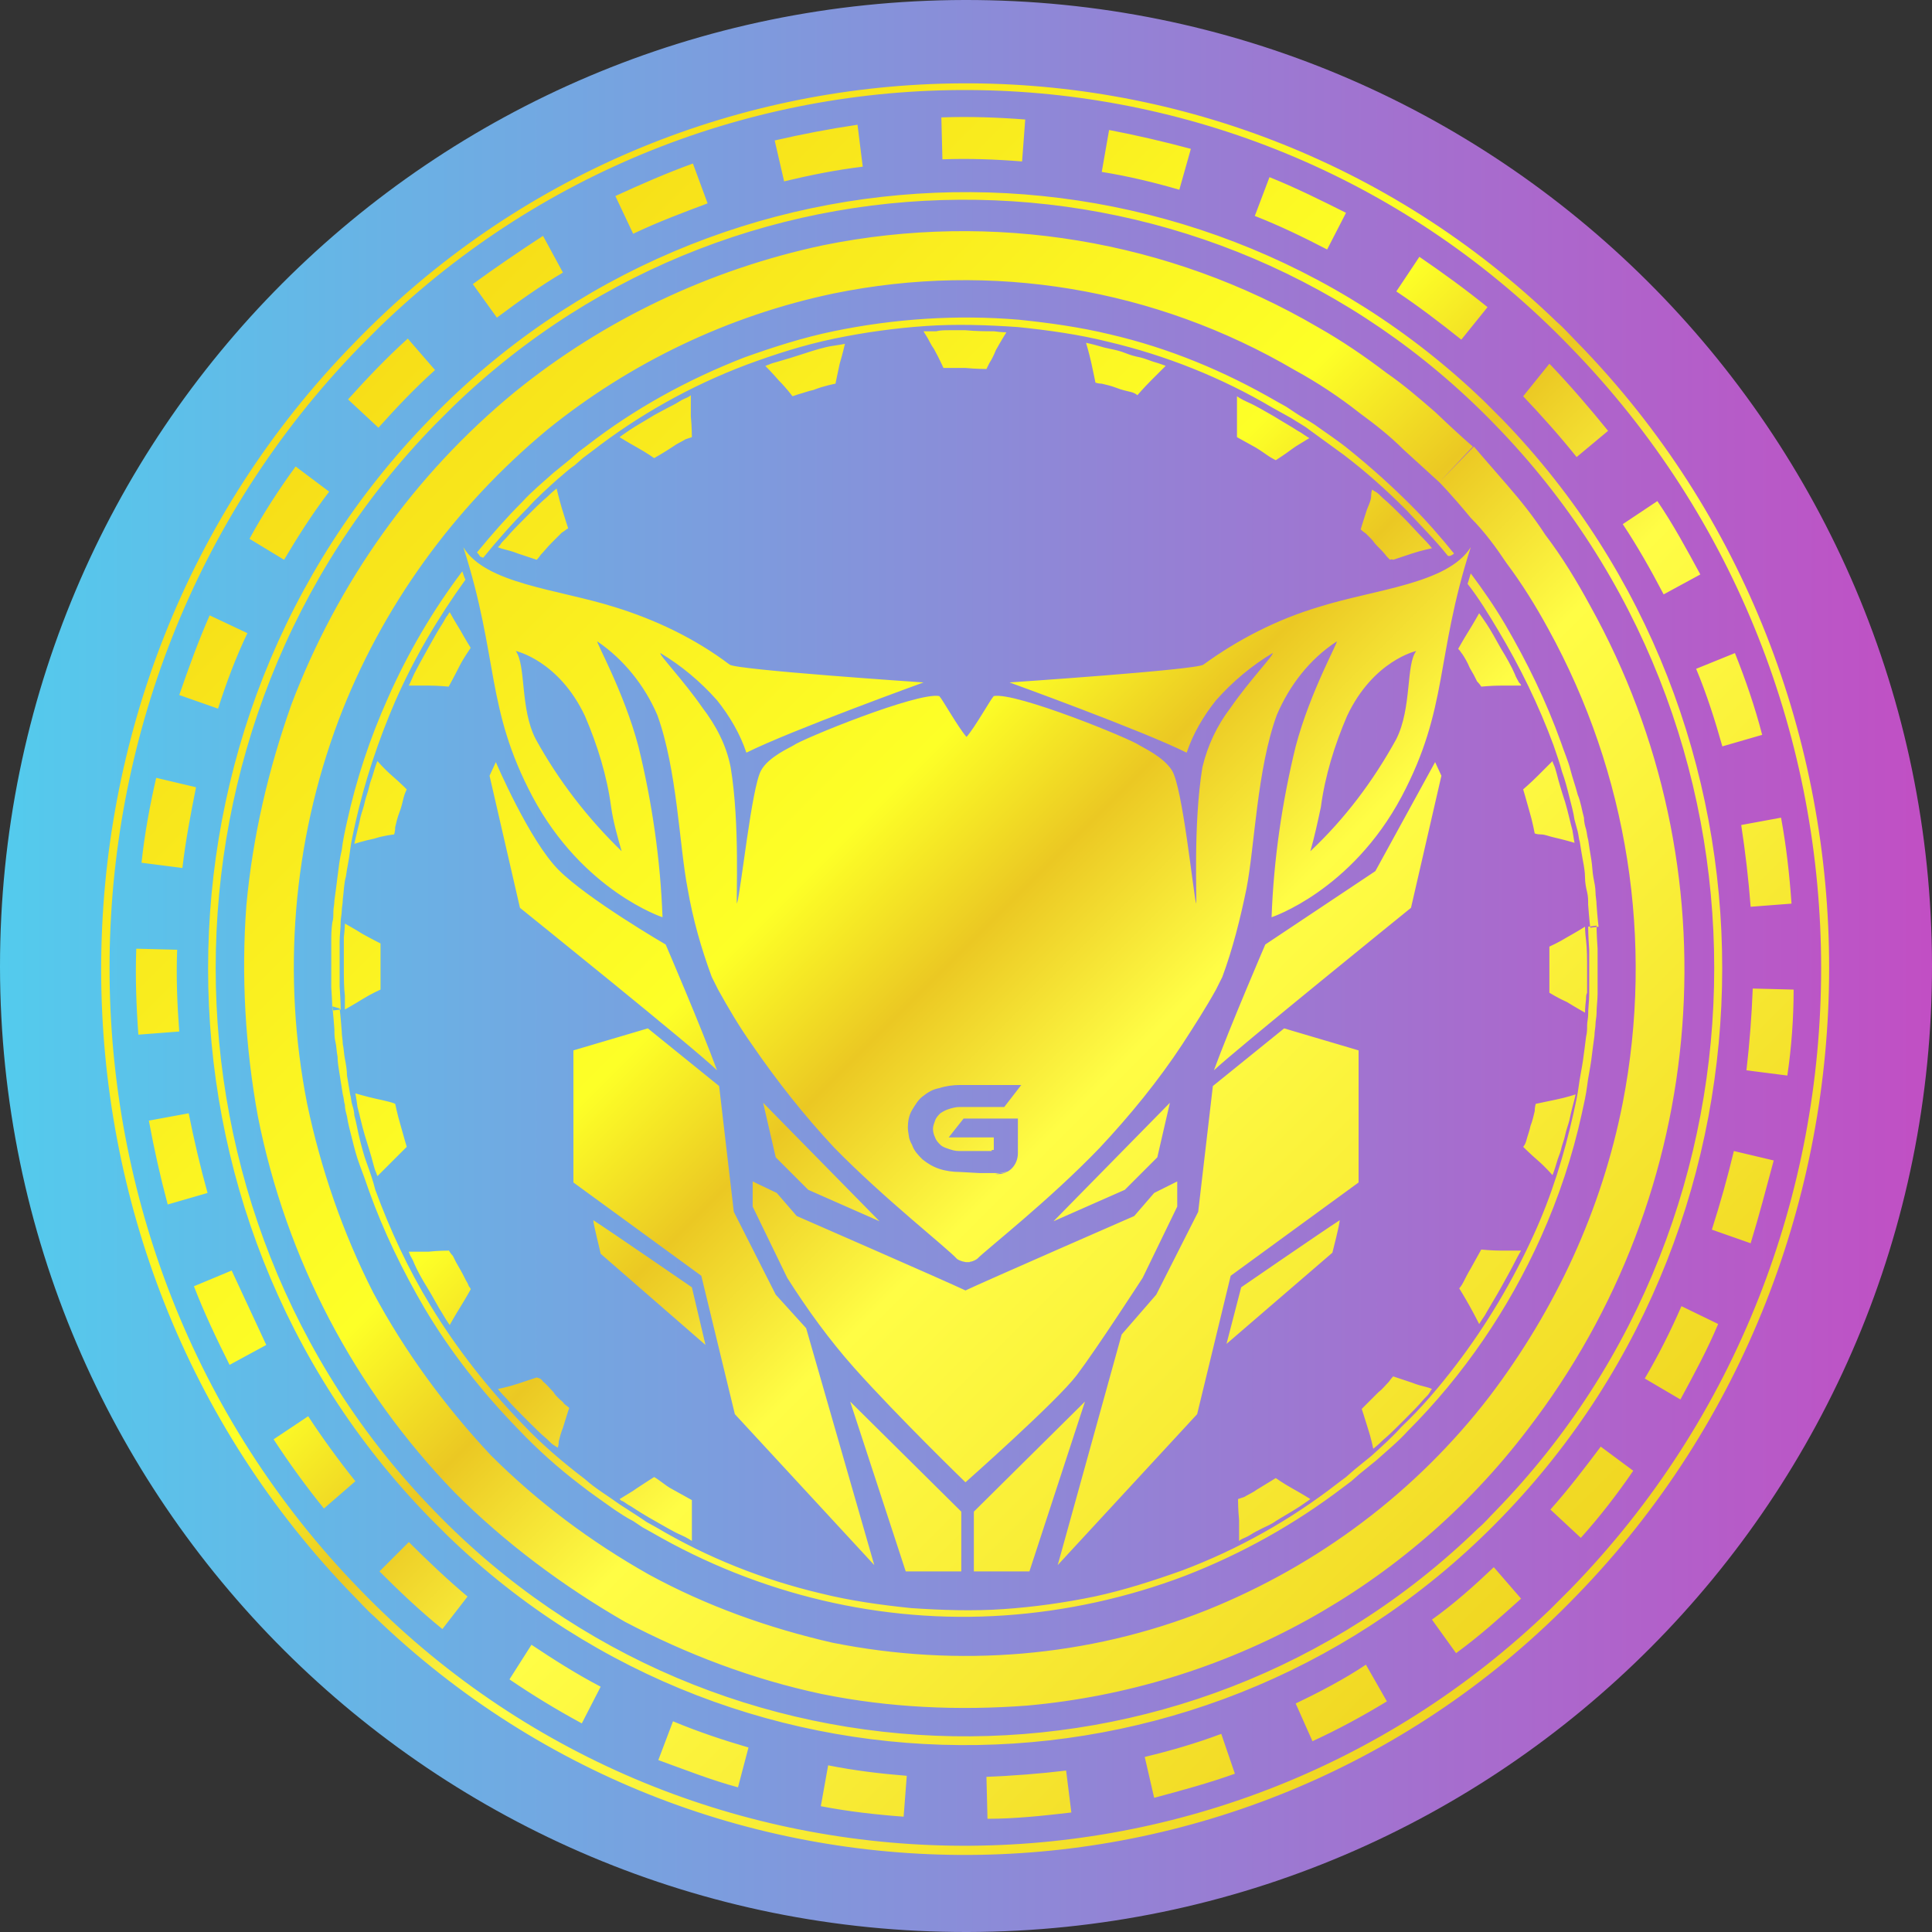 <?xml version="1.0" encoding="utf-8"?>
<!-- Generator: Adobe Illustrator 22.1.0, SVG Export Plug-In . SVG Version: 6.00 Build 0)  -->
<svg version="1.1" id="图层_1" xmlns="http://www.w3.org/2000/svg" xmlns:xlink="http://www.w3.org/1999/xlink" x="0px" y="0px"
	 viewBox="0 0 184.3 184.3" style="enable-background:new 0 0 184.3 184.3;" xml:space="preserve">
<rect x="0" y="0" width="184.3" height="184.3" fill="#333333" stroke="none"/>
<style type="text/css">
	.st0{fill:url(#椭圆_3_拷贝_12_1_);}
	.st1{fill:url(#形状_2_拷贝_11_1_);}
</style>
<linearGradient id="椭圆_3_拷贝_12_1_" gradientUnits="userSpaceOnUse" x1="1182" y1="954.005" x2="1366" y2="954.005" gradientTransform="matrix(1 0 0 1 -1182 -861.855)">
	<stop  offset="0" style="stop-color:#53CBED"/>
	<stop  offset="1" style="stop-color:#C14FC4"/>
</linearGradient>
<path id="椭圆_3_拷贝_12" class="st0" d="M92,0c50.9-0.1,92.2,41.1,92.3,92c0.1,50.9-41.1,92.2-92,92.3S0.1,143.2,0,92.3
	c0-0.1,0-0.1,0-0.1C0,41.3,41.1,0.1,92,0z"/>
<linearGradient id="形状_2_拷贝_11_1_" gradientUnits="userSpaceOnUse" x1="1356.455" y1="1036.66" x2="1191.645" y2="871.851" gradientTransform="matrix(1 0 0 1 -1182 -861.855)">
	<stop  offset="0" style="stop-color:#E8C10E"/>
	<stop  offset="0.427" style="stop-color:#FFFD45"/>
	<stop  offset="0.506" style="stop-color:#EBC823"/>
	<stop  offset="0.573" style="stop-color:#FDFF27"/>
	<stop  offset="1" style="stop-color:#F3CB0F"/>
</linearGradient>
<path id="形状_2_拷贝_11" class="st1" d="M137.3,46c0,0-1.2-1.1-3.4-3.1c-1.3-1.3-2.7-2.4-4.2-3.5c-1.9-1.5-4-2.9-6.2-4.1
	c-13.3-7.8-28.9-10.4-44-7.3c-10,2.1-19.4,6.6-27.3,13c-8.9,7.4-15.8,16.9-19.9,27.7c-4.4,11.7-5.4,24.4-3,36.6
	c1.3,6.2,3.4,12.3,6.3,18c3,5.6,6.8,10.8,11.2,15.5c4.5,4.5,9.6,8.3,15.1,11.4c5.5,3,11.4,5.1,17.5,6.5c12,2.4,24.4,1.4,35.7-3.1
	c10.7-4.3,20-11.3,27-20.4c6.3-8.3,10.7-17.8,12.7-28c3-15.4,0.5-31.4-7.1-45.2c-1.2-2.2-2.5-4.3-4-6.3c-1-1.5-2.1-3-3.4-4.3
	C138.4,47.1,137.3,46,137.3,46l3.3-3.4c0,0,1.1,1.3,3.2,3.7c1.3,1.5,2.5,3,3.6,4.7c1.6,2.1,3,4.4,4.3,6.8c13.9,25,11.5,55.9-6,78.6
	c-11.5,15.1-28.8,24.6-47.7,26.3c-6.6,0.5-13.2,0.2-19.6-1.1c-6.6-1.4-12.9-3.8-18.8-6.9c-5.9-3.4-11.4-7.5-16.2-12.3
	c-9.6-9.9-16.1-22.3-18.8-35.9c-1.2-6.6-1.6-13.4-1.1-20.1c0.6-6.6,2.1-13,4.3-19.2c4.4-11.6,11.7-21.9,21.3-29.8
	c8.5-6.9,18.6-11.7,29.4-14c16.2-3.3,33-0.5,47.2,7.8c2.3,1.3,4.5,2.8,6.6,4.4c1.6,1.1,3.1,2.4,4.6,3.7c2.3,2.2,3.6,3.3,3.6,3.3
	L137.3,46z M145.1,152.5c-2,1.8-4,3.6-6.2,5.2l-2.3-3.2c2.1-1.5,4-3.2,5.9-5L145.1,152.5z M150.8,146.7l-2.9-2.7
	c1.7-1.9,3.3-4,4.8-6l3.1,2.3C154.3,142.5,152.6,144.7,150.8,146.7z M132.3,162.3c-2.3,1.4-4.7,2.7-7.1,3.8l-1.6-3.6
	c2.3-1.1,4.6-2.3,6.7-3.7L132.3,162.3z M160.3,133.5l-3.4-2c1.3-2.2,2.5-4.6,3.5-6.9l3.5,1.7C162.9,128.7,161.6,131.1,160.3,133.5
	L160.3,133.5z M117.8,169.2c-2.5,0.9-5.1,1.6-7.7,2.3l-0.9-3.9c2.5-0.6,4.9-1.3,7.3-2.2L117.8,169.2z M167,118.6l-3.7-1.3
	c0.8-2.5,1.5-5,2.1-7.5l3.8,0.9C168.5,113.3,167.8,116,167,118.6L167,118.6z M102.2,172.9c-2.6,0.3-5.3,0.6-8,0.6l-0.1-4
	c2.5-0.1,5.1-0.3,7.6-0.6L102.2,172.9z M170.5,102.6l-3.9-0.5c0.3-2.6,0.5-5.2,0.6-7.8l3.9,0.1C171.1,97.1,170.9,99.9,170.5,102.6
	L170.5,102.6z M86.2,173.3c-2.7-0.2-5.3-0.5-7.9-1l0.7-3.9c2.5,0.5,5,0.8,7.5,1L86.2,173.3z M170.9,86.2l-3.9,0.3
	c-0.2-2.6-0.5-5.2-0.9-7.8l3.8-0.7C170.4,80.7,170.7,83.4,170.9,86.2L170.9,86.2z M70.4,170.5c-2.6-0.7-5.1-1.7-7.6-2.6l1.4-3.7
	c2.4,1,4.8,1.8,7.2,2.5L70.4,170.5z M168.1,70.1l-3.8,1.1c-0.7-2.5-1.5-5-2.5-7.4l3.7-1.5C166.5,64.8,167.4,67.4,168.1,70.1
	L168.1,70.1z M55.5,164.4c-2.4-1.3-4.7-2.7-6.9-4.2l2.1-3.3c2.1,1.4,4.3,2.8,6.6,4L55.5,164.4z M162.2,54.8l-3.5,1.9
	c-1.2-2.3-2.5-4.6-3.9-6.7l3.3-2.2C159.6,50,160.9,52.4,162.2,54.8L162.2,54.8z M42.2,155.4c-2.1-1.7-4.1-3.6-6-5.5l2.8-2.8
	c1.8,1.8,3.7,3.6,5.6,5.2L42.2,155.4z M153.4,41.1l-3,2.5c-1.6-2-3.3-3.9-5.1-5.8l2.5-3.1l0.2,0.2C149.9,36.9,151.7,39,153.4,41.1
	L153.4,41.1z M33.9,141.3l-3,2.6c-1.7-2.1-3.3-4.3-4.8-6.6l3.3-2.2C30.7,137.1,32.3,139.3,33.9,141.3L33.9,141.3z M139.4,32.4
	c-2-1.6-4.1-3.2-6.2-4.6l2.2-3.3c2.2,1.5,4.4,3.1,6.5,4.8L139.4,32.4z M25.4,128.3l-3.5,1.9c-1.2-2.4-2.4-4.9-3.4-7.5l3.6-1.5
	C23.2,123.6,24.3,125.9,25.4,128.3L25.4,128.3z M126.6,23.8c-2.3-1.2-4.6-2.3-6.9-3.2l1.4-3.7c2.5,1,4.9,2.2,7.3,3.4L126.6,23.8z
	 M19.8,113.8l-3.8,1.1c-0.7-2.6-1.3-5.3-1.8-8l3.8-0.7C18.5,108.7,19.1,111.3,19.8,113.8L19.8,113.8z M112.5,18.1
	c-2.4-0.7-4.9-1.3-7.4-1.7l0.7-4c2.6,0.5,5.2,1.1,7.8,1.8L112.5,18.1z M17.1,98.4l-3.9,0.3C13,96,12.9,93.2,13,90.5l3.9,0.1
	C16.8,93.2,16.9,95.8,17.1,98.4L17.1,98.4z M97.5,15.4c-2.5-0.2-5.1-0.3-7.6-0.2l-0.1-4c2.7-0.1,5.4,0,8,0.2L97.5,15.4z M17.4,82.8
	l-3.9-0.5c0.3-2.8,0.8-5.5,1.4-8.1l3.8,0.9C18.2,77.6,17.7,80.2,17.4,82.8L17.4,82.8z M82.3,15.9c-2.5,0.3-5,0.8-7.5,1.4l-0.9-3.9
	c2.6-0.6,5.2-1.1,7.9-1.5L82.3,15.9z M20.8,67.6l-3.7-1.3c0.9-2.6,1.8-5.1,2.9-7.6l3.6,1.7C22.5,62.7,21.6,65.1,20.8,67.6L20.8,67.6
	z M67.5,19.4c-2.4,0.9-4.8,1.8-7.1,2.9l-1.7-3.6c2.4-1.1,4.9-2.2,7.4-3.1L67.5,19.4z M27.1,53.4l-3.3-2c1.3-2.4,2.8-4.7,4.4-6.9
	l3.2,2.4C29.8,49,28.4,51.2,27.1,53.4L27.1,53.4z M53.7,26c-2.2,1.3-4.3,2.8-6.3,4.3l-2.3-3.2c2.2-1.6,4.4-3.1,6.7-4.6L53.7,26z
	 M36.1,40.8l-2.9-2.7c1.8-2,3.7-4,5.7-5.8l2.6,3C39.6,37,37.8,38.9,36.1,40.8L36.1,40.8z M143.2,144.8c-27.3,28.2-72.3,29-100.5,1.7
	c-0.6-0.6-1.1-1.1-1.7-1.7C12.8,115.9,12.8,68.9,41,40c27.3-28.2,72.3-29,100.6-1.7c0.6,0.6,1.1,1.1,1.7,1.7
	C171.3,68.9,171.3,115.9,143.2,144.8L143.2,144.8z M41.5,40.5c-27.9,28.6-27.9,75.1,0,103.7c27,27.9,71.6,28.7,99.5,1.6
	c0.6-0.5,1.1-1.1,1.6-1.6c27.9-28.6,27.9-75.1,0-103.7c-27-27.9-71.5-28.7-99.4-1.7C42.6,39.4,42,40,41.5,40.5L41.5,40.5z
	 M150.4,152.2c-31.1,32.2-82.5,33.1-114.7,2c-0.7-0.6-1.3-1.3-1.9-1.9c-32.2-33-32.2-86.7,0-119.6c31.1-32.2,82.5-33.1,114.7-2
	c0.7,0.6,1.3,1.3,2,2C182.5,65.5,182.5,119.2,150.4,152.2L150.4,152.2z M34.3,33.1c-31.8,32.7-31.8,85.8,0,118.5
	c30.8,31.9,81.7,32.7,113.6,1.9c0.6-0.6,1.3-1.3,1.9-1.9c31.9-32.7,31.9-85.8,0-118.5C119,1.2,68.1,0.3,36.2,31.2
	C35.6,31.8,34.9,32.5,34.3,33.1L34.3,33.1z M92.2,89.2v-1.4c0.1-0.5,0.1-1,0-1.5V70.4v-0.1c-0.8-0.9-2.3-3.6-2.6-3.9
	c-2.1-0.4-13.1,4.1-13.9,4.7c-0.3,0.2-2.4,1.1-3.1,2.4c-0.9,1.6-1.9,11.4-2.3,12.7c-0.1-0.3,0.3-7.6-0.6-13c-0.4-2.1-1.4-4-2.7-5.7
	c-1.8-2.6-4.2-5.1-4-5.2c2,1.2,3.8,2.7,5.4,4.5c1.2,1.5,2.2,3.2,2.8,5c4.2-2.1,16.9-6.7,16.9-6.7s-17.9-1.2-18.5-1.7
	c-3.3-2.5-7.1-4.3-11-5.5c-5.4-1.7-12.3-2.2-14.4-5.7c3.4,10.6,2.1,15.3,6.6,23.8c4.8,9,12.4,11.5,12.4,11.5c-0.2-5.5-1-11-2.3-16.3
	c-1.4-5.3-4.2-10.2-3.9-10c2.5,1.7,4.5,4.2,5.7,7c1.9,5.2,2.1,12.5,2.9,16.6c0.5,2.9,1.3,5.7,2.3,8.4c0.2,0.4,0.4,0.8,0.6,1.2
	c1,1.8,2,3.5,3.2,5.2c2.4,3.5,5,6.8,7.9,9.9c4.8,4.9,10.7,9.5,11.7,10.6c0.3,0.2,0.7,0.3,1,0.3h0.1v-8.2c0.3-0.1,5.4,0,7.3-2.2
	c0.3-0.3,0.6-0.7,0.8-1C105.7,102,109.7,89,92.2,89.2 M58.3,77c0.2,1.4,0.6,2.8,1,4.2c-3.2-3.1-6-6.7-8.2-10.7
	c-1.5-2.9-0.9-7-1.9-8.4c0,0,4.1,0.9,6.6,6.2C57,71.1,57.9,74,58.3,77 M89.4,108.4c0.1,0.3,0.3,0.5,0.5,0.7s0.5,0.3,0.8,0.4
	s0.6,0.2,1,0.2h3.1v-1.2h-4.3l1.5-1.9h5.3v3.3c0,1.1-0.8,2-1.9,2l0,0h-3.8c-0.7,0-1.4-0.1-2-0.3c-0.6-0.2-1.1-0.5-1.6-0.9
	c-0.4-0.4-0.8-0.8-1-1.4c-0.3-0.5-0.4-1.1-0.4-1.7s0.1-1.2,0.4-1.7s0.6-1,1-1.3c0.5-0.4,1-0.7,1.6-0.8c0.6-0.2,1.3-0.3,2-0.3h5.9
	l-1.7,2.2h-4.3c-0.3,0-0.7,0.1-1,0.2s-0.5,0.2-0.8,0.4c-0.2,0.2-0.4,0.4-0.5,0.7c-0.1,0.3-0.2,0.5-0.2,0.8
	C89.2,107.9,89.2,108.1,89.4,108.4 M125.8,57.9c-4,1.2-7.7,3.1-11,5.5c-0.6,0.5-18.5,1.7-18.5,1.7s12.7,4.6,16.9,6.7
	c0.6-1.8,1.6-3.5,2.8-5c1.6-1.8,3.4-3.3,5.4-4.5c0.2,0.1-2.2,2.6-4,5.2c-1.3,1.7-2.2,3.6-2.7,5.7c-0.9,5.5-0.5,12.8-0.6,13
	c-0.3-1.3-1.3-11.1-2.3-12.7c-0.8-1.3-2.8-2.2-3.1-2.4c-0.8-0.6-11.8-5.1-13.9-4.7c-0.3,0.3-1.8,3-2.6,3.9l-0.1,0.1v18.8
	c-17.2-0.2-13.6,12.3-8.4,19.4c0.4,0.5,0.7,1,1.1,1.4c1.9,2.2,7,2.1,7.3,2.2v8.2h0.1c0.4,0,0.7-0.1,1-0.3c1-1,6.9-5.6,11.7-10.6
	c2.9-3.1,5.6-6.4,7.9-9.9c1.1-1.7,2.2-3.4,3.2-5.2c0.2-0.4,0.4-0.8,0.6-1.2c1-2.7,1.7-5.5,2.3-8.4c0.8-4.1,1-11.4,2.9-16.6
	c1.2-2.8,3.1-5.3,5.7-7c0.3-0.2-2.5,4.7-3.9,10c-1.3,5.3-2.1,10.8-2.3,16.3c0,0,7.6-2.5,12.4-11.5c4.5-8.5,3.2-13.2,6.6-23.8
	C138.1,55.7,131.2,56.2,125.8,57.9 M91.6,111.8c-0.7,0-1.4-0.1-2-0.3c-0.6-0.2-1.1-0.5-1.6-0.9c-0.4-0.4-0.8-0.8-1-1.4
	c-0.3-0.5-0.4-1.1-0.4-1.7s0.1-1.2,0.4-1.7s0.6-1,1-1.3c0.5-0.4,1-0.7,1.6-0.8c0.6-0.2,1.3-0.3,2-0.3h5.9l-1.7,2.2h-4.3
	c-0.3,0-0.7,0.1-1,0.2s-0.5,0.2-0.8,0.4c-0.2,0.2-0.4,0.4-0.5,0.7c-0.1,0.3-0.2,0.5-0.2,0.8s0.1,0.6,0.2,0.8
	c0.1,0.3,0.3,0.5,0.5,0.7s0.5,0.3,0.8,0.4s0.6,0.2,1,0.2h3.1v-1.2h-4.3l1.5-1.9h5.3v3.3c0,1.1-0.8,2-1.9,2l0,0L91.6,111.8
	 M133.2,70.5c-2.2,4-4.9,7.6-8.2,10.7c0.4-1.4,0.7-2.8,1-4.2c0.4-3,1.3-5.9,2.5-8.7c2.5-5.3,6.6-6.2,6.6-6.2
	C134.1,63.4,134.7,67.5,133.2,70.5 M61.8,98.1l6.8,5.5l1.4,12l4,7.9l2.9,3.2l6.5,22.6l-13.3-14.4l-3.2-13.2l-12.2-8.9v-6.9v-5.7
	L61.8,98.1z M112.3,112.7v2.4l-3.3,6.8c0,0-4.4,6.8-6.3,9.3s-10.6,10.2-10.6,10.2s-6.4-6.2-10.6-10.9c-2.4-2.7-4.5-5.6-6.4-8.6
	l-3.3-6.8v-2.4l2.3,1.1L76,116c0,0,14.2,6.2,16.1,7.1c1.9-0.9,16.1-7.1,16.1-7.1l1.9-2.2L112.3,112.7z M56.6,116.4
	c1.7,1.1,9.4,6.4,9.4,6.4l1.3,5.5l-10-8.7C57.3,119.5,56.6,116.8,56.6,116.4L56.6,116.4z M134.6,86.6l2.9-12.6l-0.6-1.3l-5.7,10.4
	l-10.5,7c0,0-3.4,7.9-4.9,12C117.8,100.2,134.6,86.6,134.6,86.6L134.6,86.6z M49.6,86.6L46.7,74l0.6-1.3c0,0,3.2,7.5,6,10.3
	s10.2,7.1,10.2,7.1s3.4,7.9,4.9,12C66.5,100.2,49.6,86.6,49.6,86.6L49.6,86.6z M122.5,98.1l-6.8,5.5l-1.4,12l-4,7.9l-3.3,3.8
	l-6.1,22l13.3-14.4l3.2-13.2l12.2-8.9v-6.9v-5.7L122.5,98.1z M127.8,116.4c-1.7,1.1-9.4,6.4-9.4,6.4l-1.4,5.4l10.1-8.7
	C127.1,119.5,127.8,116.8,127.8,116.4L127.8,116.4z M111.6,105.2l-1.2,5.2l-3.1,3.1l-6.8,3L111.6,105.2z M72.8,105.2l1.2,5.2
	l3.1,3.1l6.8,3L72.8,105.2z M83.7,108.7c0.1,0.7,0.3,1.3,0.6,1.9c0.1,0.1,0.1,0.2,0.2,0.4l-0.5,0.6h0.9c0.4,0.5,0.8,1,1.3,1.4
	c0.7,0.7,1.6,1.2,2.6,1.5s2,0.5,3,0.5h0.5v-2.7c-0.3-0.1-5.4,0-7.3-2.2C84.4,109.6,84,109.2,83.7,108.7 M86.6,107.5L86.6,107.5
	c0-0.6,0.1-1.2,0.4-1.7s0.6-1,1-1.3c0.5-0.4,1-0.7,1.6-0.8c0.6-0.2,1.3-0.3,2-0.3h5.9l-1.7,2.2h-4.3c-0.3,0-0.7,0.1-1,0.2
	s-0.5,0.2-0.8,0.4c-0.2,0.2-0.4,0.4-0.5,0.7c-0.1,0.3-0.2,0.5-0.2,0.8s0.1,0.6,0.2,0.8c0.1,0.3,0.3,0.5,0.5,0.7s0.5,0.3,0.8,0.4
	s0.6,0.2,1,0.2h3.1v-1.2h-4.3l1.5-1.9h5.3v3.3l0,0c0,1.1-0.8,2-1.9,2l0,0h-3.8c-0.7,0-1.4-0.1-2-0.3c-0.6-0.2-1.1-0.5-1.6-0.9
	c-0.4-0.4-0.8-0.8-1-1.4C86.8,108.6,86.6,108.1,86.6,107.5L86.6,107.5 M103.8,100.2H91.6c-1,0-2,0.1-2.9,0.4s-1.8,0.8-2.6,1.4
	c-1.6,1.3-2.6,3.4-2.5,5.5c0,0.4,0,0.8,0.1,1.2l0,0c0.4,0.5,0.7,1,1.1,1.4c1.9,2.2,7,2.1,7.3,2.2v2.7h3.3c2.8,0,5-2.3,5-5.1l0,0
	v-5.1L103.8,100.2 M81.1,133.7l10.6,10.5v5.7h-5.3L81.1,133.7z M103.5,133.7l-10.6,10.5v5.7h5.3L103.5,133.7z M92.2,89.2v-1.4
	c0.1-0.5,0.1-1,0-1.5V70.4v-0.1c-0.8-0.9-2.3-3.6-2.6-3.9c-2.1-0.4-13.1,4.1-13.9,4.7c-0.3,0.2-2.4,1.1-3.1,2.4
	c-0.9,1.6-1.9,11.4-2.3,12.7c-0.1-0.3,0.3-7.6-0.6-13c-0.4-2.1-1.4-4-2.7-5.7c-1.8-2.6-4.2-5.1-4-5.2c2,1.2,3.8,2.7,5.4,4.5
	c1.2,1.5,2.2,3.2,2.8,5c4.2-2.1,16.9-6.7,16.9-6.7s-17.9-1.2-18.5-1.7c-3.3-2.5-7.1-4.3-11-5.5c-5.4-1.7-12.3-2.2-14.4-5.7
	c3.4,10.6,2.1,15.3,6.6,23.8c4.8,9,12.4,11.5,12.4,11.5c-0.2-5.5-1-11-2.3-16.3c-1.4-5.3-4.2-10.2-3.9-10c2.5,1.7,4.5,4.2,5.7,7
	c1.9,5.2,2.1,12.5,2.9,16.6c0.5,2.9,1.3,5.7,2.3,8.4c0.2,0.4,0.4,0.8,0.6,1.2c1,1.8,2,3.5,3.2,5.2c2.4,3.5,5.1,6.8,8,9.9
	c4.8,4.9,10.7,9.5,11.7,10.6c0.3,0.2,0.7,0.3,1,0.3h0.1v-8.2c0.3-0.1,5.4,0,7.3-2.2c0.3-0.3,0.6-0.7,0.8-1
	C105.7,102,109.7,89,92.2,89.2L92.2,89.2z M58.3,77c0.2,1.4,0.6,2.8,1,4.2c-3.2-3.1-6-6.7-8.2-10.7c-1.5-2.9-0.9-7-1.9-8.4
	c0,0,4.1,0.9,6.6,6.2C57,71.1,57.9,74,58.3,77L58.3,77z M89.4,108.4c0.1,0.3,0.3,0.5,0.5,0.7s0.5,0.3,0.8,0.4s0.6,0.2,1,0.2h3.1
	v-1.2h-4.3l1.5-1.9h5.3v3.3c0,1.1-0.8,2-1.9,2l0,0h-3.8c-0.7,0-1.4-0.1-2-0.3c-0.6-0.2-1.1-0.5-1.6-0.9c-0.4-0.4-0.8-0.8-1-1.4
	c-0.3-0.5-0.4-1.1-0.4-1.7s0.1-1.2,0.4-1.7s0.6-1,1-1.3c0.5-0.4,1-0.7,1.6-0.8c0.6-0.2,1.3-0.3,2-0.3h5.9l-1.7,2.2h-4.3
	c-0.3,0-0.7,0.1-1,0.2s-0.5,0.2-0.8,0.4c-0.2,0.2-0.4,0.4-0.5,0.7c-0.1,0.3-0.2,0.5-0.2,0.8C89.2,107.9,89.2,108.1,89.4,108.4
	L89.4,108.4z M125.8,57.9c-4,1.2-7.7,3.1-11,5.5c-0.6,0.5-18.5,1.7-18.5,1.7s12.7,4.6,16.9,6.7c0.6-1.8,1.6-3.5,2.8-5
	c1.6-1.8,3.4-3.3,5.4-4.5c0.2,0.1-2.2,2.6-4,5.2c-1.3,1.7-2.2,3.6-2.7,5.7c-0.9,5.5-0.5,12.8-0.6,13c-0.3-1.3-1.3-11.1-2.3-12.7
	c-0.8-1.3-2.8-2.2-3.1-2.4c-0.8-0.6-11.8-5.1-13.9-4.7c-0.3,0.3-1.8,3-2.6,3.9l-0.1,0.1v18.8c-17.2-0.2-13.6,12.3-8.4,19.4
	c0.4,0.5,0.7,1,1.1,1.4c1.9,2.2,7,2.1,7.3,2.2v8.2h0.1c0.4,0,0.7-0.1,1-0.3c1-1,6.9-5.6,11.7-10.6c2.9-3.1,5.6-6.4,7.9-9.9
	c1.1-1.7,2.2-3.4,3.2-5.2c0.2-0.4,0.4-0.8,0.6-1.2c1-2.7,1.7-5.5,2.3-8.4c0.8-4.1,1-11.4,2.9-16.6c1.2-2.8,3.1-5.3,5.7-7
	c0.3-0.2-2.5,4.7-3.9,10c-1.3,5.4-2.1,10.8-2.3,16.3c0,0,7.6-2.5,12.4-11.5c4.5-8.5,3.2-13.2,6.6-23.8
	C138.1,55.7,131.3,56.2,125.8,57.9L125.8,57.9z M91.6,111.8c-0.7,0-1.4-0.1-2-0.3c-0.6-0.2-1.1-0.5-1.6-0.9c-0.4-0.4-0.8-0.8-1-1.4
	c-0.3-0.5-0.4-1.1-0.4-1.7s0.1-1.2,0.4-1.7s0.6-1,1-1.3c0.5-0.4,1-0.7,1.6-0.8c0.6-0.2,1.3-0.3,2-0.3h5.9l-1.7,2.2h-4.3
	c-0.3,0-0.7,0.1-1,0.2s-0.5,0.2-0.8,0.4c-0.2,0.2-0.4,0.4-0.5,0.7c-0.1,0.3-0.2,0.5-0.2,0.8s0.1,0.6,0.2,0.8
	c0.1,0.3,0.3,0.5,0.5,0.7s0.5,0.3,0.8,0.4s0.6,0.2,1,0.2h3.1v-1.2h-4.3l1.5-1.9h5.3v3.3c0,1.1-0.8,2-1.9,2l0,0L91.6,111.8
	L91.6,111.8z M133.2,70.5c-2.2,4-4.9,7.6-8.2,10.7c0.4-1.4,0.7-2.8,1-4.2c0.4-3,1.3-5.9,2.5-8.7c2.5-5.3,6.6-6.2,6.6-6.2
	C134.1,63.4,134.7,67.5,133.2,70.5L133.2,70.5z M61.8,98.1l6.8,5.5l1.4,12l4,7.9l2.9,3.2l6.5,22.6l-13.3-14.4l-3.2-13.2l-12.2-8.9
	v-6.9v-5.7L61.8,98.1z M112.3,112.7v2.4l-3.3,6.8c0,0-4.4,6.8-6.3,9.3s-10.6,10.2-10.6,10.2s-6.4-6.2-10.6-10.9
	c-2.4-2.7-4.5-5.6-6.4-8.6l-3.3-6.8v-2.4l2.3,1.1L76,116c0,0,14.2,6.2,16.1,7.1c1.9-0.9,16.1-7.1,16.1-7.1l1.9-2.2L112.3,112.7z
	 M56.6,116.4c1.7,1.1,9.4,6.4,9.4,6.4l1.3,5.5l-10-8.7C57.3,119.5,56.6,116.8,56.6,116.4L56.6,116.4z M134.6,86.6l2.9-12.6l-0.6-1.3
	l-5.7,10.4l-10.5,7c0,0-3.4,7.9-4.9,12C117.8,100.2,134.6,86.6,134.6,86.6L134.6,86.6z M49.6,86.6L46.7,74l0.6-1.3
	c0,0,3.2,7.5,6,10.3s10.2,7.1,10.2,7.1s3.4,7.9,4.9,12C66.5,100.2,49.6,86.6,49.6,86.6L49.6,86.6z M122.5,98.1l-6.8,5.5l-1.4,12
	l-4,7.9l-3.3,3.8l-6.1,22l13.3-14.4l3.2-13.2l12.2-8.9v-6.9v-5.7L122.5,98.1z M127.8,116.4c-1.7,1.1-9.4,6.4-9.4,6.4l-1.4,5.4
	l10.1-8.7C127.1,119.5,127.8,116.8,127.8,116.4L127.8,116.4z M111.6,105.2l-1.2,5.2l-3.1,3.1l-6.8,3L111.6,105.2z M72.8,105.2
	l1.2,5.2l3.1,3.1l6.8,3L72.8,105.2z M81.1,133.7l10.6,10.5v5.7h-5.3L81.1,133.7z M103.5,133.7l-10.6,10.5v5.7h5.3L103.5,133.7z
	 M44.1,54.5c-2.8,3.7-5.2,7.8-7.1,12.1c-1.7,3.8-3,7.7-3.9,11.8c-0.2,0.9-0.4,1.8-0.5,2.7c-0.2,0.8-0.3,1.7-0.4,2.5
	c-0.1,0.8-0.2,1.6-0.3,2.3c0,0.4-0.1,0.7-0.1,1.1s0,0.7-0.1,1c-0.1,0.7-0.1,1.3-0.1,1.9s0,1.2,0,1.7s0,1,0,1.4s0,0.8,0,1.2
	c0.1,1.4,0.1,2.2,0.1,2.2l0.8-0.1c0,0,0-0.7-0.1-2.2c0-0.3,0-0.7,0-1.2c0-0.4,0-0.9,0-1.4s0-1.1,0-1.7s0.1-1.2,0.1-1.9
	c0-0.3,0.1-0.7,0.1-1s0.1-0.7,0.1-1.1c0.1-0.7,0.1-1.5,0.3-2.2c0.1-0.8,0.3-1.6,0.4-2.5c0.1-0.8,0.3-1.7,0.5-2.6
	c0.9-4,2.2-7.9,3.8-11.6c1.8-4.1,4.1-8,6.7-11.6C44.3,55.1,44.2,54.8,44.1,54.5L44.1,54.5z M138.7,52.8c-1.3-1.6-2.6-3.1-4.1-4.6
	c-1.9-1.9-3.8-3.6-5.9-5.3c-1.1-0.9-2.2-1.6-3.3-2.4c-0.6-0.4-1.2-0.7-1.8-1.1l-0.9-0.6l-0.9-0.5c-5-2.9-10.3-5.1-15.9-6.4
	c-2.9-0.7-5.8-1.1-8.7-1.4c-5.9-0.5-11.9-0.1-17.7,1.1c-2.9,0.6-5.7,1.5-8.5,2.5c-5.4,2.1-10.5,4.9-15,8.4l-0.8,0.6l-0.8,0.7
	c-0.5,0.4-1.1,0.9-1.6,1.3c-1,0.9-2.1,1.8-3,2.8c-1.5,1.5-2.9,3.1-4.3,4.8l0,0c0.1,0.1,0.2,0.2,0.3,0.4c0.1,0,0.2,0.1,0.3,0.1
	c1.3-1.6,2.7-3.2,4.2-4.7c0.9-1,1.9-1.9,2.9-2.8c0.5-0.4,1-0.9,1.6-1.3l0.8-0.7l0.8-0.6c4.5-3.5,9.5-6.3,14.8-8.3
	c2.7-1,5.5-1.9,8.4-2.5c2.9-0.6,5.8-1,8.7-1.2c2.9-0.2,5.9-0.1,8.8,0.1c2.9,0.3,5.8,0.7,8.6,1.4c5.5,1.3,10.8,3.4,15.7,6.3l0.9,0.5
	l0.9,0.5c0.6,0.4,1.2,0.7,1.7,1.1c1.1,0.8,2.2,1.6,3.3,2.4c2.1,1.6,4,3.3,5.9,5.2c1.4,1.5,2.8,2.9,4,4.4
	C138.2,53.1,138.5,53,138.7,52.8L138.7,52.8z M152.3,86.3c0-0.4-0.1-0.8-0.1-1.2s-0.1-0.9-0.2-1.4s-0.1-1.1-0.2-1.7
	s-0.2-1.2-0.3-1.9c-0.1-0.3-0.1-0.6-0.2-1c-0.1-0.3-0.2-0.7-0.2-1.1c-0.2-0.7-0.3-1.5-0.6-2.2c-0.2-0.8-0.5-1.6-0.7-2.4
	s-0.6-1.7-0.9-2.6c-1.4-3.9-3.2-7.6-5.3-11.2c-1-1.7-2.1-3.3-3.3-4.9c-0.1,0.3-0.2,0.7-0.3,1c1.1,1.4,2,2.9,2.9,4.4
	c2.1,3.5,3.9,7.2,5.3,11c0.3,0.9,0.6,1.7,0.8,2.5c0.3,0.8,0.5,1.6,0.7,2.4s0.4,1.5,0.5,2.2c0.1,0.4,0.2,0.7,0.3,1.1s0.1,0.7,0.2,1
	c0.1,0.6,0.2,1.3,0.3,1.8s0.2,1.1,0.2,1.6s0.1,1,0.2,1.4s0.1,0.8,0.1,1.2c0.1,1.4,0.2,2.2,0.2,2.2l0.8-0.1
	C152.5,88.5,152.4,87.7,152.3,86.3L152.3,86.3z M36.3,90c0,0-0.8-0.4-1.7-0.9c-0.8-0.5-1.7-1-1.7-1s0,0.5-0.1,1.3c0,0.2,0,0.4,0,0.6
	s0,0.4,0,0.7c0,0.5,0,1,0,1.5c0,1,0,2,0.1,2.8c0,0.8,0,1.3,0,1.3s0.9-0.5,1.7-1s1.7-0.9,1.7-0.9s0-0.3,0-0.7c0-0.4,0-0.9,0-1.5
	s0-1.1,0-1.5S36.3,90,36.3,90 M38.8,75.3c0,0-0.7-0.7-1.4-1.3S36,72.6,36,72.6s-0.2,0.5-0.4,1.2c-0.1,0.4-0.3,0.8-0.4,1.3
	c-0.1,0.5-0.3,0.9-0.4,1.4c-0.1,0.5-0.3,1-0.4,1.4c-0.1,0.5-0.2,0.9-0.3,1.3c-0.2,0.8-0.3,1.3-0.3,1.3s0.9-0.3,1.9-0.5
	c0.9-0.3,1.9-0.4,1.9-0.4s0.1-0.3,0.1-0.7c0.1-0.4,0.2-0.9,0.4-1.4s0.3-1,0.4-1.4S38.8,75.3,38.8,75.3 M44.9,61.8c0,0-0.5-0.8-1-1.7
	c-0.5-0.8-1-1.7-1-1.7s-0.1,0.1-0.2,0.3c-0.2,0.2-0.3,0.5-0.5,0.8c-0.4,0.6-0.9,1.5-1.4,2.4s-1,1.8-1.3,2.4C39.2,65,39,65.4,39,65.4
	s1,0,1.9,0s1.9,0.1,1.9,0.1s0.5-0.9,1-1.9c0.2-0.4,0.5-0.9,0.7-1.2S44.9,61.8,44.9,61.8 M54.2,50.4c0,0-0.3-0.9-0.6-1.9
	s-0.5-1.9-0.5-1.9s-0.4,0.3-0.9,0.8c-0.6,0.5-1.3,1.2-2,1.9c-0.7,0.7-1.4,1.4-1.9,2c-0.3,0.3-0.5,0.5-0.6,0.7
	c-0.1,0.1-0.2,0.2-0.2,0.2s0.2,0.1,0.6,0.2s0.8,0.2,1.3,0.4c0.9,0.3,1.8,0.6,1.8,0.6s0.2-0.2,0.4-0.5c0.3-0.3,0.6-0.7,1-1.1
	s0.7-0.7,1-1C53.8,50.7,54,50.5,54.2,50.4 M66,41.7c0,0,0-1-0.1-2c0-1,0-2,0-2s-0.1,0.1-0.3,0.2s-0.5,0.2-0.8,0.4
	c-0.3,0.2-0.7,0.4-1.1,0.6s-0.9,0.5-1.3,0.7c-0.8,0.5-1.7,1-2.3,1.4c-0.6,0.4-1,0.7-1,0.7s0.8,0.5,1.7,1s1.6,1,1.6,1
	s0.9-0.5,1.8-1.1c0.4-0.3,0.9-0.5,1.2-0.7L66,41.7 M79.7,36.6c0,0,0.2-1,0.4-1.9c0.3-1,0.5-1.9,0.5-1.9s-0.5,0.1-1.2,0.2
	s-1.7,0.4-2.6,0.7s-1.9,0.6-2.6,0.8c-0.4,0.1-0.7,0.2-0.9,0.3c-0.1,0-0.2,0.1-0.3,0.1c0,0,0.7,0.7,1.3,1.4c0.7,0.7,1.3,1.5,1.3,1.5
	s0.3-0.1,0.6-0.2c0.4-0.1,0.9-0.3,1.4-0.4C78.6,36.8,79.7,36.6,79.7,36.6 M94.1,35.2l0.3-0.6c0.2-0.3,0.4-0.7,0.6-1.2
	c0.5-0.9,1-1.7,1-1.7s-0.5,0-1.2-0.1c-0.7,0-1.7,0-2.7-0.1c-0.3,0-0.5,0-0.8,0s-0.5,0-0.7,0c-0.5,0-0.9,0-1.3,0.1
	c-0.4,0-0.7,0-0.9,0c-0.1,0-0.2,0-0.3,0c0,0,0.1,0.2,0.3,0.5c0.2,0.3,0.4,0.8,0.7,1.2c0.5,0.9,0.9,1.8,0.9,1.8s0.3,0,0.7,0
	c0.4,0,0.9,0,1.4,0C93.1,35.2,94.1,35.2,94.1,35.2 M108.5,37.7c0,0,0.6-0.7,1.3-1.4c0.7-0.7,1.4-1.4,1.4-1.4s-0.5-0.2-1.2-0.4
	c-0.3-0.1-0.8-0.3-1.2-0.4c-0.5-0.1-0.9-0.2-1.4-0.4s-0.9-0.3-1.4-0.4s-0.9-0.2-1.2-0.3c-0.7-0.2-1.2-0.3-1.2-0.3s0.3,1,0.5,1.9
	s0.4,1.9,0.4,1.9s0.3,0.1,0.6,0.1c0.4,0.1,0.9,0.2,1.4,0.4c0.5,0.2,1,0.3,1.4,0.4S108.5,37.7,108.5,37.7 M121.7,43.9
	c0,0,0.8-0.5,1.6-1.1c0.4-0.3,0.8-0.5,1.1-0.7s0.5-0.3,0.5-0.3c-0.1-0.1-0.2-0.1-0.3-0.2c-0.2-0.1-0.4-0.3-0.8-0.5
	c-0.6-0.4-1.5-0.9-2.3-1.4c-0.9-0.5-1.7-1-2.4-1.3c-0.7-0.3-1.1-0.6-1.1-0.6s0,1,0,2c0,0.5,0,1,0,1.3c0,0.4,0,0.6,0,0.6
	s0.9,0.5,1.8,1c0.5,0.3,0.9,0.6,1.2,0.8S121.7,43.9,121.7,43.9 M132.9,53.4c0,0,0.9-0.3,1.8-0.6c0.9-0.3,1.9-0.5,1.9-0.5
	s-0.3-0.4-0.8-0.9s-1.2-1.3-1.9-2c-0.7-0.7-1.4-1.4-2-1.9c-0.3-0.3-0.5-0.5-0.7-0.6s-0.3-0.2-0.3-0.2s-0.1,0.2-0.1,0.6
	s-0.2,0.8-0.4,1.3c-0.3,0.9-0.6,1.9-0.6,1.9s0.2,0.2,0.5,0.4c0.1,0.1,0.3,0.3,0.5,0.5s0.3,0.4,0.5,0.6c0.4,0.4,0.7,0.7,1,1.1
	c0.1,0.1,0.3,0.3,0.3,0.3C132.8,53.3,132.9,53.4,132.9,53.4 M141.3,65.5c0,0,1-0.1,1.9-0.1c0.5,0,1,0,1.3,0s0.6,0,0.6,0
	c0-0.1-0.1-0.2-0.2-0.3c-0.1-0.2-0.3-0.5-0.4-0.8c-0.3-0.7-0.8-1.6-1.3-2.4c-0.5-0.9-1-1.8-1.4-2.4s-0.7-1-0.7-1s-0.5,0.9-1,1.7
	s-1,1.7-1,1.7l0.1,0.1c0.1,0.1,0.2,0.3,0.3,0.4c0.2,0.3,0.5,0.8,0.7,1.3c0.1,0.2,0.3,0.5,0.4,0.7s0.2,0.4,0.3,0.6
	C141.2,65.3,141.3,65.5,141.3,65.5 M146.4,79.5c0,0,0.2,0.1,0.6,0.1s0.8,0.2,1.3,0.3c0.9,0.2,1.9,0.5,1.9,0.5s-0.1-0.5-0.2-1.2
	c-0.2-0.7-0.4-1.7-0.7-2.7c-0.3-0.9-0.6-1.9-0.8-2.7c-0.1-0.4-0.2-0.7-0.3-0.9c-0.1-0.2-0.1-0.3-0.1-0.3s-0.7,0.7-1.4,1.4
	c-0.7,0.7-1.4,1.3-1.4,1.3s0.3,1,0.6,2.1C146.2,78.4,146.4,79.5,146.4,79.5 M32.4,96.2c0,0,0.1,0.8,0.2,2.2c0,0.4,0.1,0.8,0.1,1.2
	c0.1,0.4,0.1,0.9,0.2,1.4s0.2,1.1,0.2,1.6c0.1,0.6,0.2,1.2,0.3,1.8c0.1,0.3,0.1,0.7,0.2,1c0.1,0.3,0.2,0.7,0.2,1
	c0.2,0.7,0.3,1.4,0.5,2.2c0.2,0.8,0.4,1.6,0.7,2.4s0.6,1.7,0.8,2.5c1.4,3.8,3.1,7.5,5.3,11.1c2.5,4.1,5.5,7.9,8.8,11.3
	c1.8,1.9,3.8,3.6,5.9,5.2c1,0.9,2.2,1.6,3.3,2.4c0.6,0.4,1.1,0.7,1.7,1.1l0.9,0.6l0.9,0.5c4.9,2.9,10.2,5,15.7,6.3
	c2.8,0.7,5.7,1.1,8.6,1.4c2.9,0.2,5.9,0.3,8.8,0.1c2.9-0.2,5.8-0.6,8.7-1.2c2.8-0.6,5.6-1.5,8.4-2.5c5.3-2,10.3-4.8,14.8-8.3
	l0.8-0.6l0.8-0.7c0.5-0.4,1.1-0.9,1.6-1.3c1-0.9,2-1.8,2.9-2.8c1.9-1.8,3.6-3.8,5.2-5.9c2.9-3.8,5.4-8,7.4-12.4
	c1.7-3.7,2.9-7.6,3.8-11.6c0.2-0.9,0.4-1.8,0.5-2.6s0.3-1.7,0.4-2.4s0.2-1.5,0.3-2.3c0.1-0.4,0.1-0.7,0.1-1.1c0-0.3,0.1-0.7,0.1-1
	c0-0.7,0.1-1.3,0.1-1.9s0-1.1,0-1.7c0-0.5,0-1,0-1.4s0-0.8,0-1.2c-0.1-1.4-0.1-2.2-0.1-2.2l0.8-0.1c0,0,0,0.8,0.1,2.2
	c0,0.3,0,0.7,0,1.2s0,0.9,0,1.4s0,1.1,0,1.7s-0.1,1.2-0.1,1.9c0,0.3-0.1,0.7-0.1,1s-0.1,0.7-0.1,1.1c-0.1,0.7-0.2,1.5-0.3,2.3
	c-0.1,0.8-0.3,1.6-0.4,2.5c-0.1,0.8-0.3,1.7-0.5,2.6c-0.9,4.1-2.2,8-3.9,11.8c-3.1,6.9-7.4,13.2-12.7,18.5c-0.9,1-2,1.9-3,2.8
	c-0.5,0.4-1.1,0.9-1.6,1.3l-0.8,0.7l-0.8,0.6c-4.6,3.5-9.6,6.3-15,8.4c-5.5,2.1-11.4,3.4-17.3,3.8c-11.7,0.8-23.4-2-33.6-7.9
	l-0.9-0.5l-0.9-0.6c-0.6-0.3-1.2-0.7-1.8-1.1c-1.1-0.8-2.3-1.6-3.3-2.4c-2.1-1.6-4.1-3.4-5.9-5.3c-3.4-3.5-6.4-7.3-8.9-11.5
	c-2.1-3.6-3.9-7.3-5.3-11.2c-0.3-0.9-0.6-1.7-0.9-2.5c-0.3-0.8-0.5-1.6-0.7-2.4s-0.4-1.5-0.5-2.2c-0.1-0.4-0.2-0.7-0.2-1.1
	c-0.1-0.3-0.1-0.7-0.2-1c-0.1-0.6-0.2-1.3-0.3-1.9s-0.2-1.2-0.2-1.7c-0.1-0.5-0.1-1-0.2-1.4s-0.1-0.8-0.1-1.2
	c-0.1-1.4-0.2-2.2-0.2-2.2L32.4,96.2z M147.8,94.7c0,0,0.8,0.5,1.7,0.9c0.8,0.5,1.7,1,1.7,1s0-0.5,0.1-1.3c0-0.2,0-0.4,0.1-0.6
	c0-0.2,0-0.5,0-0.7c0-0.5,0-1,0-1.5c0-1,0-2-0.1-2.8s-0.1-1.3-0.1-1.3s-0.8,0.5-1.7,1c-0.8,0.5-1.7,0.9-1.7,0.9s0,0.3,0,0.7
	s0,0.9,0,1.5s0,1.1,0,1.5C147.8,94.4,147.8,94.7,147.8,94.7 M145.3,109.4c0,0,0.7,0.7,1.4,1.3s1.4,1.4,1.4,1.4s0.2-0.5,0.4-1.2
	c0.1-0.4,0.3-0.8,0.4-1.2c0.1-0.5,0.3-0.9,0.4-1.4s0.3-1,0.4-1.4c0.1-0.5,0.2-0.9,0.3-1.3c0.2-0.7,0.3-1.2,0.3-1.2s-0.9,0.3-1.9,0.5
	l-1.9,0.4c0,0-0.1,0.3-0.1,0.7c-0.1,0.4-0.2,0.9-0.4,1.4c-0.1,0.5-0.3,1-0.4,1.4S145.3,109.4,145.3,109.4 M139.2,122.9
	c0,0,0.5,0.8,1,1.7s0.9,1.7,0.9,1.7c0.1-0.1,0.1-0.2,0.2-0.3c0.1-0.2,0.3-0.4,0.5-0.8c0.4-0.7,0.9-1.5,1.4-2.4s1-1.8,1.3-2.4
	s0.6-1.1,0.6-1.1h-1.9c-0.9,0-1.9-0.1-1.9-0.1l-1,1.8c-0.3,0.5-0.5,0.9-0.7,1.3S139.2,122.9,139.2,122.9 M129.9,134.4
	c0,0,0.3,0.9,0.6,1.9c0.3,0.9,0.5,1.9,0.5,1.9s0.4-0.3,0.9-0.8c0.6-0.5,1.3-1.2,2-1.9c0.7-0.7,1.4-1.4,1.9-2
	c0.3-0.3,0.5-0.5,0.6-0.7s0.2-0.3,0.2-0.3s-0.2-0.1-0.6-0.2s-0.8-0.2-1.3-0.4c-0.9-0.3-1.8-0.6-1.8-0.6s-0.2,0.2-0.4,0.5
	c-0.3,0.3-0.6,0.7-1,1l-1,1C130.1,134.2,129.9,134.4,129.9,134.4 M118.1,143c0,0,0,1,0.1,2c0,1,0,2,0,2s0.1-0.1,0.3-0.2
	c0.2-0.1,0.5-0.2,0.8-0.4s0.7-0.4,1.1-0.6s0.9-0.4,1.3-0.7c0.8-0.5,1.7-1,2.3-1.4s1-0.7,1-0.7s-0.8-0.5-1.7-1s-1.6-1-1.6-1l-1.8,1.1
	c-0.4,0.3-0.9,0.5-1.2,0.7L118.1,143 M62.4,140.9c0,0-0.8,0.5-1.7,1.1c-0.4,0.3-0.8,0.5-1.1,0.7s-0.5,0.3-0.5,0.3
	c0.1,0.1,0.2,0.2,0.3,0.2c0.2,0.1,0.4,0.3,0.8,0.5c0.6,0.4,1.4,0.9,2.3,1.4s1.7,1,2.4,1.3c0.7,0.3,1.1,0.6,1.1,0.6s0-1,0-2
	c0-0.5,0-1,0-1.3c0-0.4,0-0.6,0-0.6s-0.9-0.5-1.8-1c-0.4-0.2-0.8-0.5-1.2-0.8C62.6,141,62.4,140.9,62.4,140.9 M51.2,131.4
	c0,0-0.9,0.3-1.8,0.6s-1.9,0.5-1.9,0.5s0.3,0.4,0.8,0.9c0.5,0.6,1.2,1.3,1.9,2c0.7,0.7,1.4,1.4,2,1.9c0.3,0.3,0.5,0.5,0.7,0.6
	c0.1,0.1,0.2,0.1,0.3,0.2c0,0,0.1-0.2,0.1-0.6c0.1-0.4,0.2-0.8,0.4-1.3c0.3-1,0.6-1.9,0.6-1.9l-0.5-0.4c-0.1-0.2-0.3-0.3-0.5-0.5
	s-0.4-0.4-0.5-0.6c-0.4-0.4-0.7-0.8-1-1c-0.1-0.2-0.3-0.3-0.3-0.3L51.2,131.4 M42.8,119.3c0,0-1,0-1.9,0.1c-0.5,0-1,0-1.3,0
	c-0.4,0-0.6,0-0.6,0c0,0.1,0.1,0.2,0.1,0.3c0.1,0.2,0.3,0.5,0.4,0.8c0.3,0.7,0.8,1.6,1.3,2.4s1,1.8,1.4,2.4c0.4,0.7,0.7,1.1,0.7,1.1
	s0.5-0.9,1-1.7s1-1.7,1-1.7s0-0.1-0.1-0.2s-0.1-0.2-0.2-0.4c-0.2-0.3-0.4-0.8-0.7-1.3c-0.1-0.2-0.3-0.5-0.4-0.7
	c-0.1-0.2-0.2-0.4-0.3-0.6C42.9,119.5,42.8,119.2,42.8,119.3 M37.7,105.3c0,0-0.2-0.1-0.6-0.2c-0.4-0.1-0.8-0.2-1.3-0.3
	c-0.9-0.2-1.9-0.5-1.9-0.5s0.1,0.5,0.2,1.3c0.2,0.7,0.4,1.7,0.7,2.7s0.6,1.9,0.8,2.7c0.1,0.4,0.2,0.7,0.3,0.9c0,0.1,0.1,0.2,0.1,0.3
	c0,0,0.7-0.7,1.4-1.4c0.7-0.7,1.4-1.4,1.4-1.4s-0.3-1-0.6-2.1C37.9,106.3,37.7,105.3,37.7,105.3"/>
</svg>
